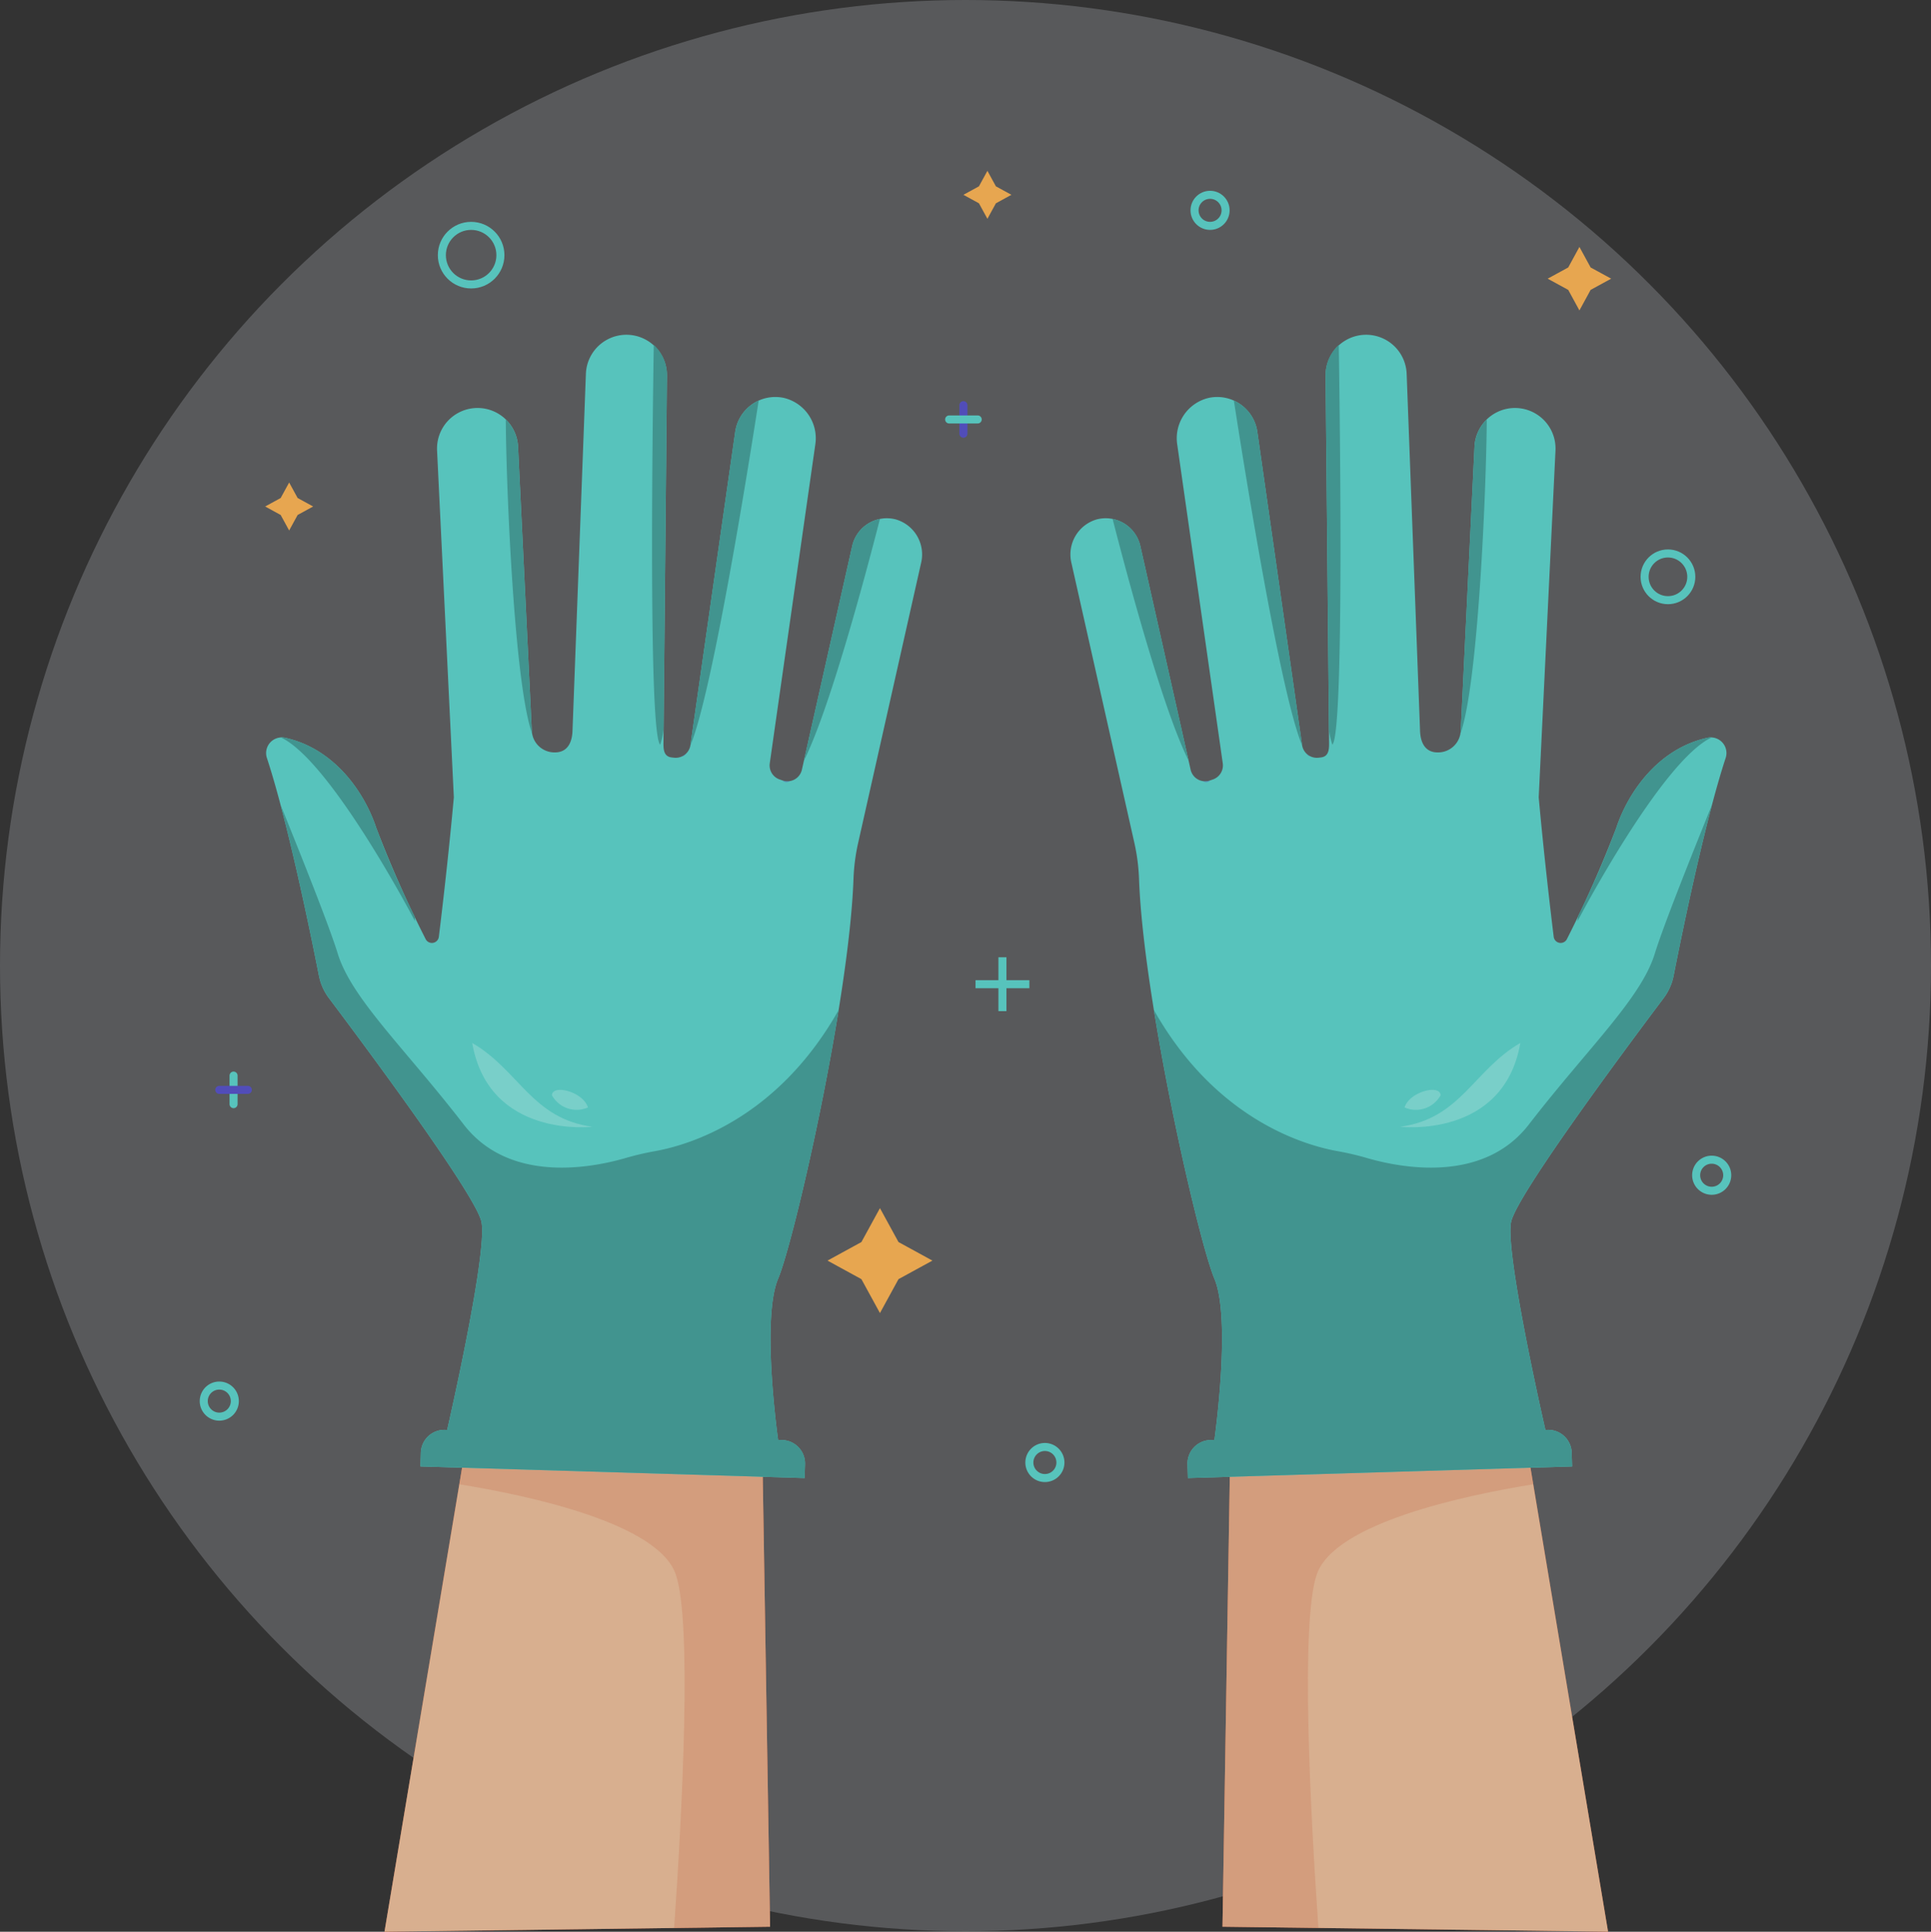 <svg xmlns="http://www.w3.org/2000/svg" width="258.43" height="258.498" viewBox="0 0 258.43 258.498">
  <rect x="0" y="0" width="258.43" height="258.498" fill="#333333" stroke="none"/>
  <g id="Grupo_8474" data-name="Grupo 8474" transform="translate(-754.067 -387.8)">
    <circle id="Elipse_778" data-name="Elipse 778" cx="129.215" cy="129.215" r="129.215" transform="translate(754.067 387.8)" fill="#58595b"/>
    <rect id="Rectángulo_1765" data-name="Rectángulo 1765" width="0.022" height="1.808" transform="translate(818.309 646.228) rotate(-89.928)" fill="#a11c27"/>
    <rect id="Rectángulo_1766" data-name="Rectángulo 1766" width="1.81" height="0.01" transform="translate(809.992 646.207)" fill="#a11c27"/>
    <path id="Trazado_19145" data-name="Trazado 19145" d="M839.647,707.641v-.023h0v.023" transform="translate(-16.433 -61.411)" fill="#a11c27"/>
    <g id="Grupo_8473" data-name="Grupo 8473" transform="translate(781.337 410.658)">
      <g id="Grupo_8462" data-name="Grupo 8462" transform="translate(115.998 21.863)">
        <path id="Trazado_19146" data-name="Trazado 19146" d="M956.557,683.99l1.524-93.8,33.845-2.611,16.234,97.077Z" transform="translate(-936.217 -470.884)" fill="#bf583a"/>
        <path id="Trazado_19147" data-name="Trazado 19147" d="M956.557,683.99l1.524-93.8,33.845-2.611,16.234,97.077Z" transform="translate(-936.217 -470.884)" fill="#d8af8f"/>
        <path id="Trazado_19148" data-name="Trazado 19148" d="M969.172,640.627c2.337-6.868,19.644-10.564,28.974-12.077l-.826-4.942L970.355,607.2s-5.262.868-12.528,2.348l-1.271,78.213,12.84.167C968.316,672.378,966.981,647.065,969.172,640.627Z" transform="translate(-936.217 -474.649)" fill="#bf583a" opacity="0.2" style="mix-blend-mode: multiply;isolation: isolate"/>
        <path id="Trazado_19149" data-name="Trazado 19149" d="M1016.636,497.154c-6.672,1.458-10.664,7.38-12.213,12.066a155.708,155.708,0,0,1-6.6,14.866.938.938,0,0,1-1.773-.3c-.478-3.906-1.314-11.051-2.007-18.664l2.246-46.41a5.426,5.426,0,1,0-10.84-.524l-1.841,38.038a3.035,3.035,0,0,1-3.106,2.888l-.059,0c-1.619-.04-2.244-1.344-2.282-2.963l-1.79-47.7a5.427,5.427,0,0,0-10.85.253l.465,49.062c.024,1.037-.075,1.908-1.106,2.023l-.293.033a2,2,0,0,1-2.212-1.693l-5.988-41.917a5.424,5.424,0,0,0-6.491-4.542,5.547,5.547,0,0,0-4.227,6.259c1.251,8.754,5.1,35.676,6.092,42.647a1.989,1.989,0,0,1-1.333,2.162l-.369.127a1.986,1.986,0,0,1-2.6-1.438l-6.733-29.94a4.75,4.75,0,0,0-5.819-3.557,4.88,4.88,0,0,0-3.4,5.833l8.423,37.454a26.486,26.486,0,0,1,.625,4.848c.6,16.425,7.943,48.408,10.08,53.458,2.238,5.288.143,20.62.007,21.593l-.553.016a3.145,3.145,0,0,0-3.049,3.239l.056,1.847,51.418-1.554-.056-1.847a3.145,3.145,0,0,0-3.238-3.049l-.28.008c-.406-1.776-5.4-23.786-4.593-27.818.727-3.635,16.233-24.408,20.406-29.949a7.376,7.376,0,0,0,1.349-3.022c1-5.091,4.16-20.626,6.962-29.125A2.094,2.094,0,0,0,1016.636,497.154Z" transform="translate(-931.383 -443.15)" fill="#57c3bc"/>
        <g id="Grupo_8460" data-name="Grupo 8460" transform="translate(5.634 24.724)">
          <path id="Trazado_19150" data-name="Trazado 19150" d="M954.274,517.055a1.971,1.971,0,0,1-.953.084A.685.685,0,0,0,954.274,517.055Z" transform="translate(-941.23 -482.065)" fill="#514db9" opacity="0.35" style="mix-blend-mode: multiply;isolation: isolate"/>
          <path id="Trazado_19151" data-name="Trazado 19151" d="M938.356,473.75c2.093,8.16,6.747,25.487,10.172,32.344l-6.461-28.733A4.743,4.743,0,0,0,938.356,473.75Z" transform="translate(-938.356 -473.75)" fill="#41948f"/>
        </g>
        <path id="Trazado_19152" data-name="Trazado 19152" d="M1033.322,509.93a2.113,2.113,0,0,0-.56.046c-6.672,1.458-10.665,7.38-12.214,12.066a124.344,124.344,0,0,1-5.135,11.85l-.052.63S1026.571,513.086,1033.322,509.93Z" transform="translate(-947.508 -455.972)" fill="#41948f"/>
        <g id="Grupo_8461" data-name="Grupo 8461" transform="translate(21.863 8.883)">
          <path id="Trazado_19153" data-name="Trazado 19153" d="M967.588,500.306c0-.023-.013-.043-.016-.066l-5.988-41.917a5.418,5.418,0,0,0-3.142-4.179C959.948,463.855,964.688,493.43,967.588,500.306Z" transform="translate(-958.442 -454.144)" fill="#41948f"/>
          <path id="Trazado_19154" data-name="Trazado 19154" d="M970.986,512.966v0a1.978,1.978,0,0,1-.55-.4C970.631,512.844,970.816,512.989,970.986,512.966Z" transform="translate(-960.745 -465.362)" fill="#514db9" opacity="0.35" style="mix-blend-mode: multiply;isolation: isolate"/>
        </g>
        <path id="Trazado_19155" data-name="Trazado 19155" d="M999.488,457.268a5.569,5.569,0,0,0-1.641,3.63l-1.841,38.038a2.924,2.924,0,0,1-.066.448C998.362,492.776,999.443,466.018,999.488,457.268Z" transform="translate(-943.779 -445.861)" fill="#41948f"/>
        <path id="Trazado_19156" data-name="Trazado 19156" d="M975.4,444.92a5.41,5.41,0,0,0-1.761,4.122l.448,47.262a9.433,9.433,0,0,0,.455,2.115C976.087,496.951,975.591,457.323,975.4,444.92Z" transform="translate(-939.496 -443.49)" fill="#41948f"/>
        <path id="Trazado_19157" data-name="Trazado 19157" d="M1001.109,607.781a3.145,3.145,0,0,0-3.238-3.049l-.279.008c-.406-1.776-5.4-23.786-4.593-27.818.727-3.635,16.233-24.408,20.406-29.949a7.376,7.376,0,0,0,1.349-3.022c.789-4,2.907-14.453,5.138-22.87-2.832,6.979-6.561,16.346-7.661,19.926-1.846,6.01-9.008,12.7-16.856,22.866-6.082,7.87-16.968,5.831-21.559,4.515a37.478,37.478,0,0,0-3.908-.927c-4.467-.777-16.414-4.2-24.712-18.912,2.5,15.44,6.587,32.378,8.093,35.937,2.238,5.288.143,20.621.007,21.592l-.554.016a3.145,3.145,0,0,0-3.049,3.239l.056,1.847,51.418-1.554Z" transform="translate(-934.035 -458.114)" fill="#41948f"/>
        <path id="Trazado_19158" data-name="Trazado 19158" d="M985.985,571.746s13.843,1.657,16.085-11.211C995.831,564.142,994.076,570.674,985.985,571.746Z" transform="translate(-941.867 -465.69)" fill="#fff" opacity="0.2"/>
        <path id="Trazado_19159" data-name="Trazado 19159" d="M986.72,570.655a3.777,3.777,0,0,0,4.825-1.637C991.459,567.51,987.366,568.544,986.72,570.655Z" transform="translate(-942.008 -467.181)" fill="#fff" opacity="0.2"/>
      </g>
      <g id="Grupo_8465" data-name="Grupo 8465" transform="translate(8.342 21.863)">
        <path id="Trazado_19160" data-name="Trazado 19160" d="M869.355,683.99l-1.524-93.8-33.845-2.611L817.753,684.66Z" transform="translate(-801.908 -470.884)" fill="#bf583a"/>
        <path id="Trazado_19161" data-name="Trazado 19161" d="M869.355,683.99l-1.524-93.8-33.845-2.611L817.753,684.66Z" transform="translate(-801.908 -470.884)" fill="#d8af8f"/>
        <path id="Trazado_19162" data-name="Trazado 19162" d="M859.119,640.627c-2.337-6.868-19.644-10.564-28.974-12.077l.827-4.942L857.936,607.2s5.262.868,12.528,2.348l1.271,78.213-12.84.167C859.975,672.378,861.31,647.065,859.119,640.627Z" transform="translate(-804.288 -474.649)" fill="#bf583a" opacity="0.2" style="mix-blend-mode: multiply;isolation: isolate"/>
        <path id="Trazado_19163" data-name="Trazado 19163" d="M800.676,497.154c6.672,1.458,10.665,7.38,12.214,12.066a155.693,155.693,0,0,0,6.6,14.866.938.938,0,0,0,1.773-.3c.479-3.906,1.315-11.051,2.007-18.664l-2.246-46.41a5.426,5.426,0,1,1,10.84-.524l1.841,38.038a3.035,3.035,0,0,0,3.106,2.888l.06,0c1.619-.04,2.244-1.344,2.281-2.963l1.79-47.7a5.427,5.427,0,0,1,10.85.253l-.465,49.062c-.024,1.037.075,1.908,1.106,2.023l.292.033a2,2,0,0,0,2.212-1.693l5.988-41.917a5.424,5.424,0,0,1,6.49-4.542,5.547,5.547,0,0,1,4.227,6.259c-1.251,8.754-5.1,35.676-6.092,42.647a1.99,1.99,0,0,0,1.333,2.162l.368.127a1.986,1.986,0,0,0,2.6-1.438l6.733-29.94a4.75,4.75,0,0,1,5.819-3.557,4.88,4.88,0,0,1,3.4,5.833l-8.423,37.454a26.469,26.469,0,0,0-.625,4.848c-.6,16.425-7.944,48.408-10.08,53.458-2.237,5.288-.142,20.62-.006,21.593l.553.016a3.145,3.145,0,0,1,3.048,3.239l-.056,1.847L818.8,594.664l.056-1.847a3.145,3.145,0,0,1,3.239-3.049l.279.008c.406-1.776,5.4-23.786,4.594-27.818-.727-3.635-16.233-24.408-20.406-29.949a7.376,7.376,0,0,1-1.349-3.022c-1-5.091-4.159-20.626-6.961-29.125A2.094,2.094,0,0,1,800.676,497.154Z" transform="translate(-798.143 -443.15)" fill="#57c3bc"/>
        <g id="Grupo_8463" data-name="Grupo 8463" transform="translate(69.109 24.724)">
          <path id="Trazado_19164" data-name="Trazado 19164" d="M883.675,517.055a1.972,1.972,0,0,0,.953.084A.685.685,0,0,1,883.675,517.055Z" transform="translate(-883.675 -482.065)" fill="#514db9" opacity="0.35" style="mix-blend-mode: multiply;isolation: isolate"/>
          <path id="Trazado_19165" data-name="Trazado 19165" d="M897.4,473.75c-2.094,8.16-6.748,25.487-10.173,32.344l6.461-28.733A4.743,4.743,0,0,1,897.4,473.75Z" transform="translate(-884.357 -473.75)" fill="#41948f"/>
        </g>
        <path id="Trazado_19166" data-name="Trazado 19166" d="M800.586,509.93a2.11,2.11,0,0,1,.559.046c6.672,1.458,10.665,7.38,12.213,12.066a124.377,124.377,0,0,0,5.136,11.85l.052.63S807.336,513.086,800.586,509.93Z" transform="translate(-798.612 -455.972)" fill="#41948f"/>
        <g id="Grupo_8464" data-name="Grupo 8464" transform="translate(55.683 8.883)">
          <path id="Trazado_19167" data-name="Trazado 19167" d="M868.413,500.306c0-.023.013-.043.016-.066l5.988-41.917a5.418,5.418,0,0,1,3.142-4.179C876.053,463.855,871.314,493.43,868.413,500.306Z" transform="translate(-867.319 -454.144)" fill="#41948f"/>
          <path id="Trazado_19168" data-name="Trazado 19168" d="M867.059,512.966v0a1.977,1.977,0,0,0,.55-.4C867.414,512.844,867.229,512.989,867.059,512.966Z" transform="translate(-867.059 -465.362)" fill="#514db9" opacity="0.35" style="mix-blend-mode: multiply;isolation: isolate"/>
        </g>
        <path id="Trazado_19169" data-name="Trazado 19169" d="M837.844,457.268a5.565,5.565,0,0,1,1.641,3.63l1.841,38.038a3.025,3.025,0,0,0,.066.448C838.97,492.776,837.888,466.018,837.844,457.268Z" transform="translate(-805.766 -445.861)" fill="#41948f"/>
        <path id="Trazado_19170" data-name="Trazado 19170" d="M862.3,444.92a5.407,5.407,0,0,1,1.761,4.122l-.448,47.262a9.435,9.435,0,0,1-.455,2.115C861.614,496.951,862.11,457.323,862.3,444.92Z" transform="translate(-810.418 -443.49)" fill="#41948f"/>
        <path id="Trazado_19171" data-name="Trazado 19171" d="M819.315,607.781a3.145,3.145,0,0,1,3.239-3.049l.279.008c.406-1.776,5.4-23.786,4.593-27.818-.727-3.635-16.233-24.408-20.406-29.949a7.376,7.376,0,0,1-1.349-3.022c-.789-4-2.907-14.453-5.138-22.87,2.832,6.979,6.562,16.346,7.661,19.926,1.845,6.01,9.008,12.7,16.857,22.866,6.082,7.87,16.968,5.831,21.559,4.515a37.479,37.479,0,0,1,3.908-.927c4.467-.777,16.414-4.2,24.712-18.912-2.5,15.44-6.587,32.378-8.093,35.937-2.237,5.288-.142,20.621-.006,21.592l.553.016a3.145,3.145,0,0,1,3.049,3.239l-.056,1.847-51.418-1.554Z" transform="translate(-798.602 -458.114)" fill="#41948f"/>
        <path id="Trazado_19172" data-name="Trazado 19172" d="M848.367,571.746s-13.843,1.657-16.085-11.211C838.521,564.142,840.276,570.674,848.367,571.746Z" transform="translate(-804.698 -465.69)" fill="#fff" opacity="0.2"/>
        <path id="Trazado_19173" data-name="Trazado 19173" d="M850.308,570.655a3.777,3.777,0,0,1-4.824-1.637C845.57,567.51,849.663,568.544,850.308,570.655Z" transform="translate(-807.233 -467.181)" fill="#fff" opacity="0.2"/>
      </g>
      <g id="Grupo_8472" data-name="Grupo 8472">
        <g id="Grupo_8470" data-name="Grupo 8470" transform="translate(0 3.211)">
          <circle id="Elipse_779" data-name="Elipse 779" cx="3.918" cy="3.918" r="3.918" transform="translate(31.865 4.157)" fill="none" stroke="#57c3bc" stroke-miterlimit="10" stroke-width="1.076"/>
          <g id="Grupo_8469" data-name="Grupo 8469">
            <circle id="Elipse_780" data-name="Elipse 780" cx="2.078" cy="2.078" r="2.078" transform="translate(132.598)" fill="none" stroke="#57c3bc" stroke-miterlimit="10" stroke-width="1.076"/>
            <path id="Trazado_19174" data-name="Trazado 19174" d="M928.725,629.528a2.078,2.078,0,1,1-2.078-2.079A2.078,2.078,0,0,1,928.725,629.528Z" transform="translate(-814.077 -459.886)" fill="none" stroke="#57c3bc" stroke-miterlimit="10" stroke-width="1.076"/>
            <path id="Trazado_19175" data-name="Trazado 19175" d="M1039.174,581.945a2.079,2.079,0,1,1-2.078-2.079A2.079,2.079,0,0,1,1039.174,581.945Z" transform="translate(-835.285 -450.749)" fill="none" stroke="#57c3bc" stroke-miterlimit="10" stroke-width="1.076"/>
            <path id="Trazado_19176" data-name="Trazado 19176" d="M791.975,619.355a2.079,2.079,0,1,1-2.079-2.078A2.079,2.079,0,0,1,791.975,619.355Z" transform="translate(-787.818 -457.933)" fill="none" stroke="#57c3bc" stroke-miterlimit="10" stroke-width="1.076"/>
            <circle id="Elipse_781" data-name="Elipse 781" cx="3.125" cy="3.125" r="3.125" transform="translate(192.831 47.993)" fill="none" stroke="#57c3bc" stroke-miterlimit="10" stroke-width="1.076"/>
            <g id="Grupo_8466" data-name="Grupo 8466" transform="translate(103.284 102.031)">
              <line id="Línea_84" data-name="Línea 84" y2="7.208" transform="translate(3.604)" fill="none" stroke="#57c3bc" stroke-miterlimit="10" stroke-width="1.076"/>
              <line id="Línea_85" data-name="Línea 85" x2="7.208" transform="translate(0 3.604)" fill="none" stroke="#57c3bc" stroke-miterlimit="10" stroke-width="1.076"/>
            </g>
            <g id="Grupo_8467" data-name="Grupo 8467" transform="translate(99.758 28.15)">
              <line id="Línea_86" data-name="Línea 86" y2="3.82" transform="translate(1.91)" fill="none" stroke="#514db9" stroke-linecap="round" stroke-miterlimit="10" stroke-width="1.076"/>
              <line id="Línea_87" data-name="Línea 87" x2="3.82" transform="translate(0 1.91)" fill="none" stroke="#57c3bc" stroke-linecap="round" stroke-miterlimit="10" stroke-width="1.076"/>
            </g>
            <g id="Grupo_8468" data-name="Grupo 8468" transform="translate(2.078 117.864)">
              <line id="Línea_88" data-name="Línea 88" y2="3.82" transform="translate(1.91)" fill="none" stroke="#57c3bc" stroke-linecap="round" stroke-miterlimit="10" stroke-width="1.076"/>
              <line id="Línea_89" data-name="Línea 89" x2="3.82" transform="translate(0 1.91)" fill="none" stroke="#514db9" stroke-linecap="round" stroke-miterlimit="10" stroke-width="1.076"/>
            </g>
          </g>
        </g>
        <g id="Grupo_8471" data-name="Grupo 8471" transform="translate(8.22)">
          <path id="Trazado_19177" data-name="Trazado 19177" d="M801.2,467.71l1.135,2.076,2.076,1.135-2.076,1.135-1.135,2.076-1.135-2.076-2.076-1.135,2.076-1.135Z" transform="translate(-797.992 -426.002)" fill="#e7a650"/>
          <path id="Trazado_19178" data-name="Trazado 19178" d="M916.858,416.091l1.135,2.076,2.076,1.135-2.076,1.135-1.135,2.076-1.135-2.076-2.076-1.135,2.076-1.135Z" transform="translate(-820.2 -416.091)" fill="#e7a650"/>
          <path id="Trazado_19179" data-name="Trazado 19179" d="M898.152,587.891l2.482,4.538,4.538,2.482-4.538,2.482-2.482,4.538-2.482-4.538-4.538-2.482,4.538-2.482Z" transform="translate(-815.876 -449.079)" fill="#e7a650"/>
          <path id="Trazado_19180" data-name="Trazado 19180" d="M1014.669,428.693l1.5,2.75,2.75,1.5-2.75,1.5-1.5,2.75-1.5-2.75-2.75-1.5,2.75-1.5Z" transform="translate(-838.781 -418.51)" fill="#e7a650"/>
        </g>
      </g>
    </g>
  </g>
</svg>
